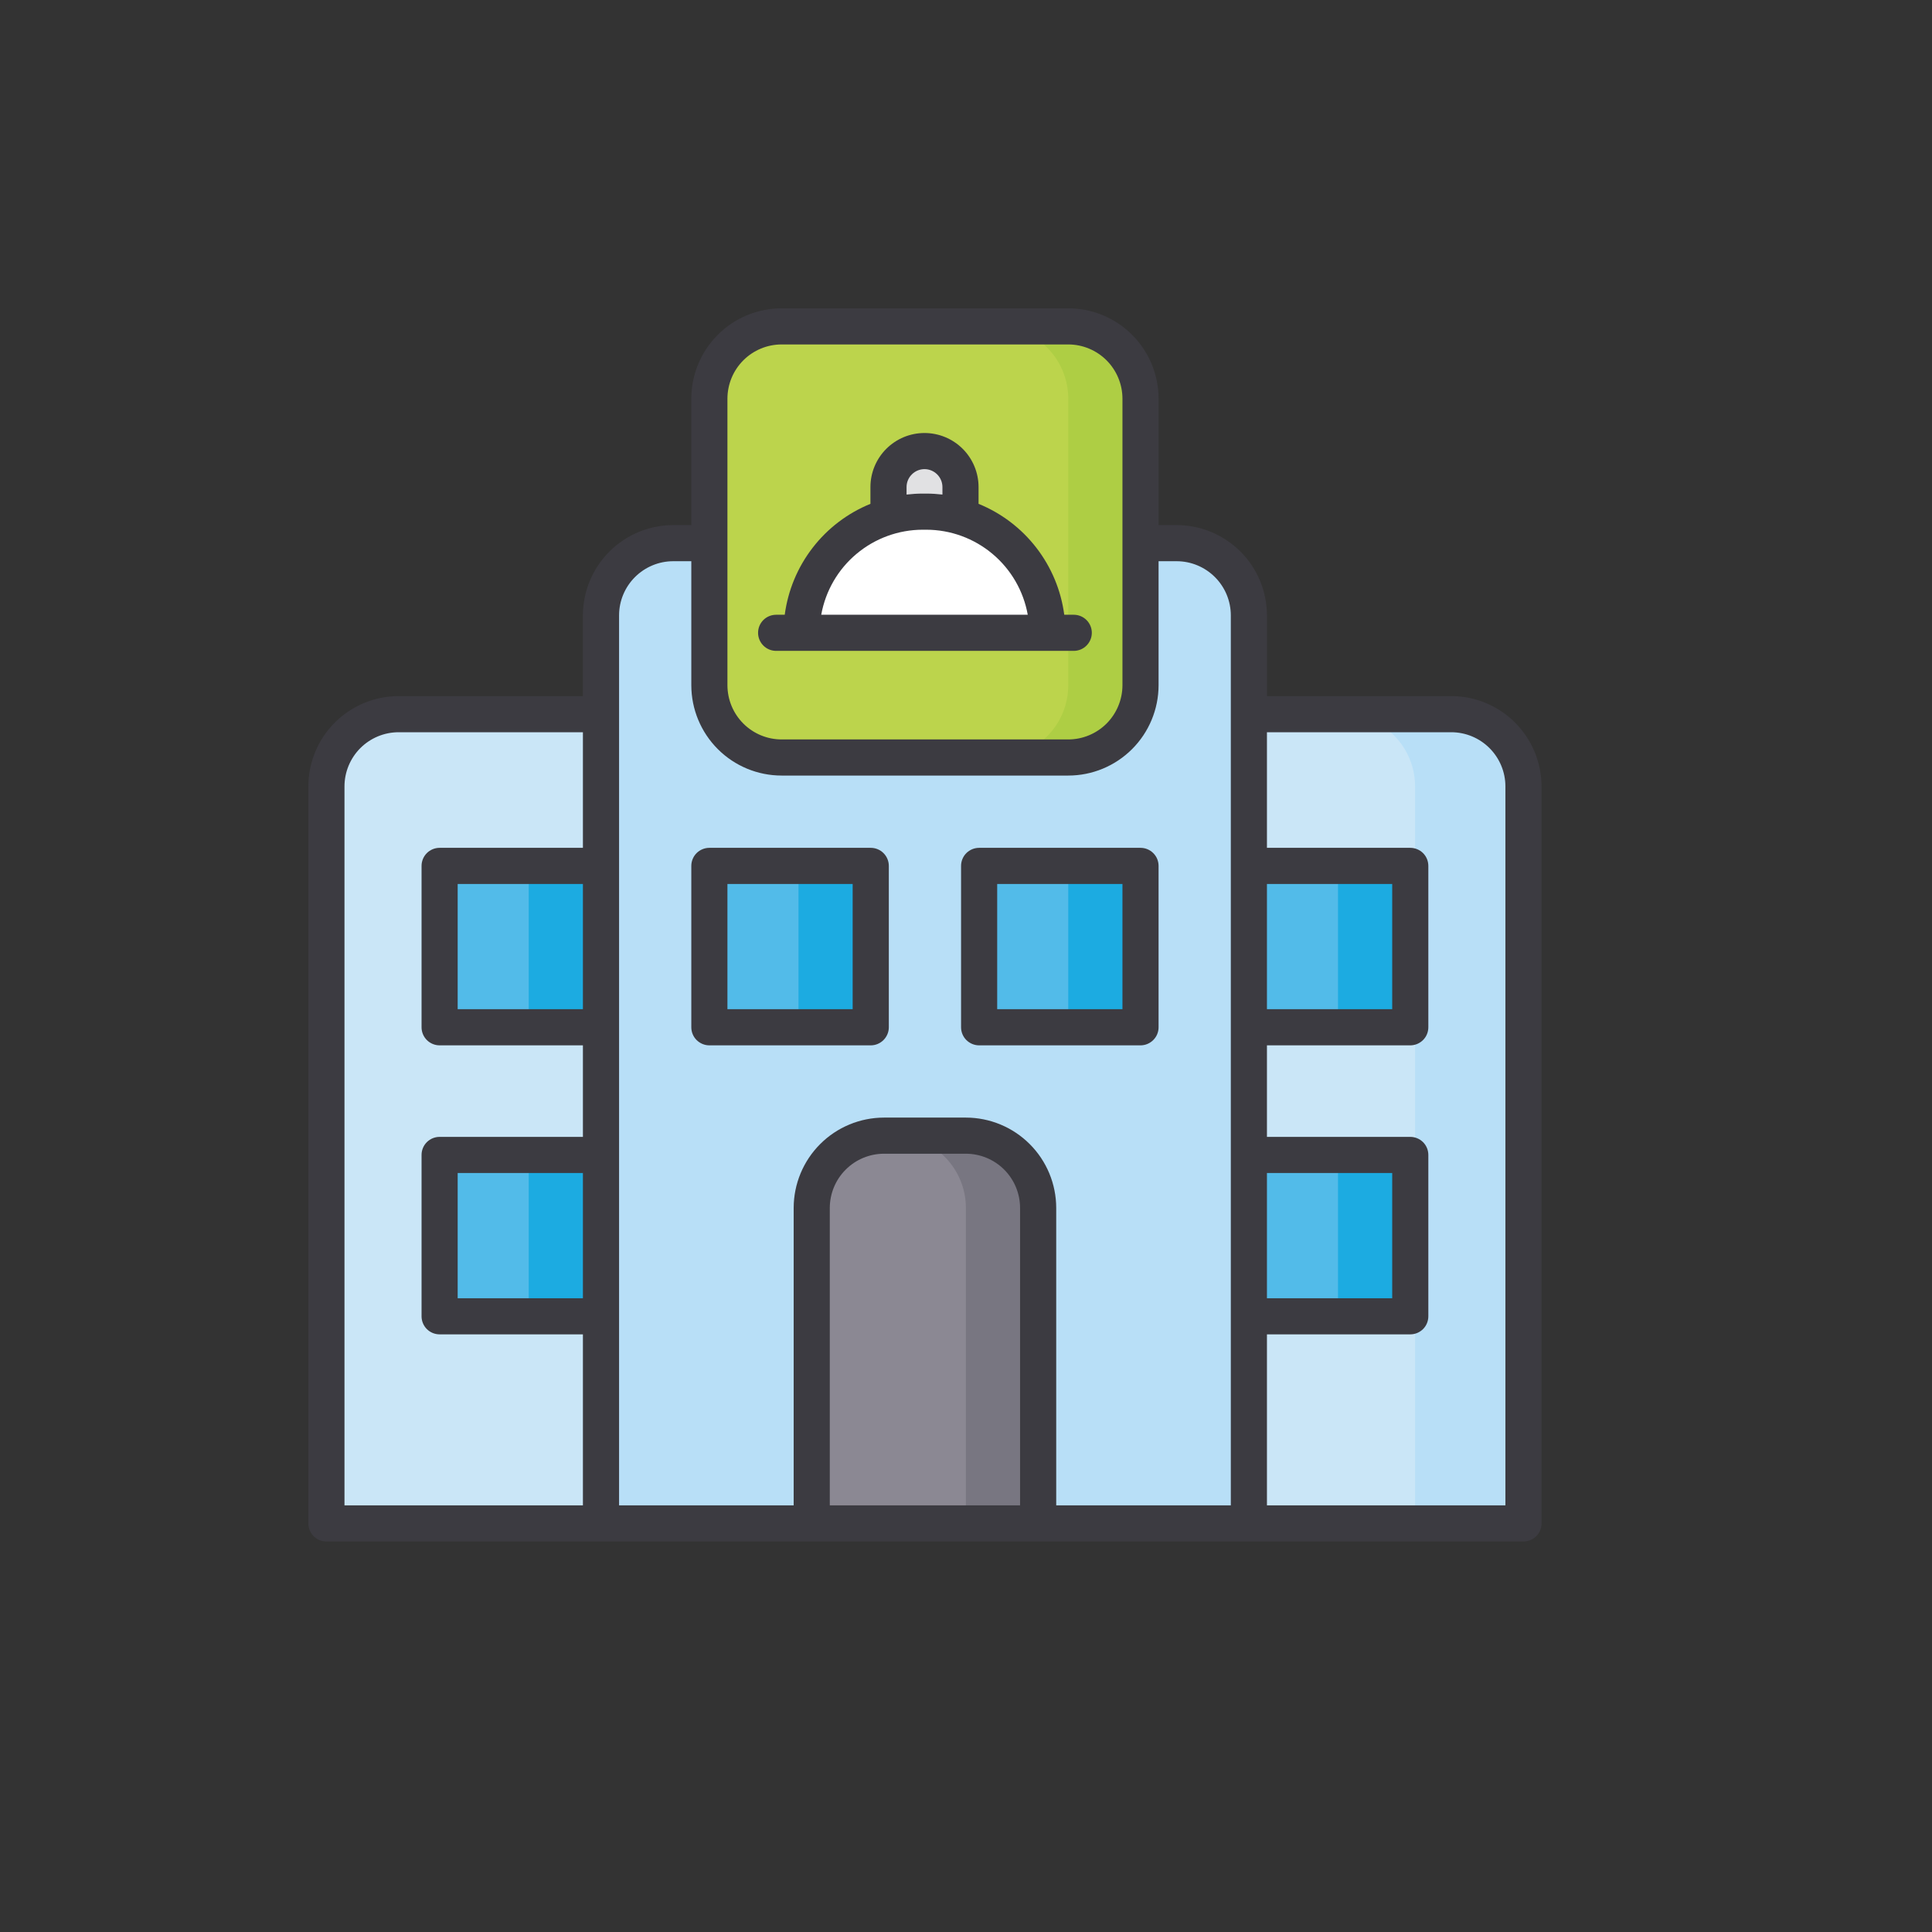 <svg width="56" height="56" viewBox="0 0 56 56" fill="none" xmlns="http://www.w3.org/2000/svg">
<rect x="0" y="0" width="56" height="56" fill="#333333" stroke="none"/>
<g clip-path="url(#clip0_3195_13770)">
<path d="M11.555 20.7H19.863C20.419 20.7 20.951 20.921 21.344 21.314C21.737 21.706 21.958 22.239 21.958 22.795V44.158H9.461V22.795C9.461 22.239 9.682 21.706 10.074 21.314C10.467 20.921 11 20.7 11.555 20.7ZM33.756 20.7H42.064C42.62 20.7 43.152 20.921 43.545 21.314C43.938 21.706 44.158 22.239 44.158 22.795V44.158H31.662V22.795C31.662 22.239 31.882 21.706 32.275 21.314C32.668 20.921 33.201 20.7 33.756 20.7Z" fill="#CAE6F7"/>
<path d="M42.064 20.7H38.923C39.478 20.7 40.011 20.921 40.404 21.314C40.796 21.706 41.017 22.239 41.017 22.795V44.158H44.159V22.795C44.159 22.239 43.938 21.706 43.545 21.314C43.152 20.921 42.62 20.7 42.064 20.7ZM19.514 15.743H34.105C34.661 15.743 35.194 15.964 35.586 16.357C35.979 16.75 36.2 17.282 36.2 17.838V44.158H17.42V17.838C17.42 17.282 17.641 16.75 18.033 16.357C18.426 15.964 18.959 15.743 19.514 15.743Z" fill="#B8DFF7"/>
<path d="M30.964 9.46H22.656C21.499 9.46 20.561 10.398 20.561 11.555V19.863C20.561 21.019 21.499 21.957 22.656 21.957H30.964C32.12 21.957 33.058 21.019 33.058 19.863V11.555C33.058 10.398 32.12 9.46 30.964 9.46Z" fill="#BCD44C"/>
<path d="M30.964 9.46H28.869C29.425 9.46 29.957 9.681 30.35 10.074C30.743 10.466 30.964 10.999 30.964 11.555V19.863C30.964 20.418 30.743 20.951 30.35 21.343C29.957 21.736 29.425 21.957 28.869 21.957H30.964C31.519 21.957 32.052 21.736 32.444 21.343C32.837 20.951 33.058 20.418 33.058 19.863V11.555C33.058 10.999 32.837 10.466 32.444 10.074C32.052 9.681 31.519 9.46 30.964 9.46Z" fill="#AECE44"/>
<path d="M26.797 13.075C26.934 13.075 27.07 13.102 27.197 13.154C27.323 13.207 27.438 13.283 27.535 13.38C27.632 13.477 27.709 13.592 27.761 13.719C27.814 13.845 27.841 13.981 27.841 14.118V15.06H25.754V14.118C25.754 13.981 25.781 13.845 25.833 13.719C25.886 13.592 25.963 13.477 26.059 13.38C26.156 13.284 26.271 13.207 26.398 13.154C26.525 13.102 26.66 13.075 26.797 13.075V13.075Z" fill="#E1E1E3"/>
<path d="M26.746 14.831H26.848C27.779 14.831 28.672 15.2 29.331 15.859C29.99 16.518 30.36 17.411 30.36 18.342H23.234C23.234 17.881 23.325 17.424 23.502 16.998C23.678 16.572 23.937 16.185 24.263 15.859C24.589 15.533 24.976 15.274 25.402 15.098C25.828 14.921 26.285 14.831 26.746 14.831Z" fill="white"/>
<path d="M25.623 32.917H27.996C28.552 32.917 29.085 33.138 29.477 33.531C29.87 33.924 30.091 34.456 30.091 35.012V44.157H23.528V35.012C23.528 34.456 23.749 33.924 24.142 33.531C24.535 33.138 25.067 32.917 25.623 32.917Z" fill="#8B8893"/>
<path d="M27.997 32.917H25.902C26.458 32.917 26.991 33.138 27.383 33.531C27.776 33.924 27.997 34.456 27.997 35.012V44.157H30.091V35.012C30.091 34.456 29.87 33.924 29.478 33.531C29.085 33.138 28.552 32.917 27.997 32.917Z" fill="#787681"/>
<path d="M24.96 25.098H20.841C20.687 25.098 20.561 25.223 20.561 25.378V29.497C20.561 29.651 20.687 29.776 20.841 29.776H24.96C25.114 29.776 25.239 29.651 25.239 29.497V25.378C25.239 25.223 25.114 25.098 24.96 25.098Z" fill="#52BBE9"/>
<path d="M24.96 25.098H22.865C22.939 25.098 23.01 25.128 23.063 25.18C23.115 25.233 23.145 25.304 23.145 25.378V29.497C23.145 29.571 23.115 29.642 23.063 29.694C23.01 29.747 22.939 29.776 22.865 29.776H24.96C25.034 29.776 25.105 29.747 25.157 29.694C25.209 29.642 25.239 29.571 25.239 29.497V25.378C25.239 25.304 25.209 25.233 25.157 25.18C25.105 25.128 25.034 25.098 24.96 25.098Z" fill="#1CABE1"/>
<path d="M32.779 25.098H28.66C28.506 25.098 28.381 25.223 28.381 25.378V29.497C28.381 29.651 28.506 29.776 28.66 29.776H32.779C32.933 29.776 33.058 29.651 33.058 29.497V25.378C33.058 25.223 32.933 25.098 32.779 25.098Z" fill="#52BBE9"/>
<path d="M32.779 25.098H30.685C30.759 25.098 30.83 25.128 30.882 25.18C30.934 25.233 30.964 25.304 30.964 25.378V29.497C30.964 29.571 30.934 29.642 30.882 29.694C30.83 29.747 30.759 29.776 30.685 29.776H32.779C32.853 29.776 32.924 29.747 32.976 29.694C33.029 29.642 33.058 29.571 33.058 29.497V25.378C33.058 25.304 33.029 25.233 32.976 25.18C32.924 25.128 32.853 25.098 32.779 25.098Z" fill="#1CABE1"/>
<path d="M36.2 25.098H40.599C40.672 25.098 40.744 25.128 40.796 25.18C40.848 25.233 40.878 25.304 40.878 25.378V29.497C40.878 29.571 40.848 29.642 40.796 29.694C40.744 29.747 40.672 29.776 40.599 29.776H36.2V25.098Z" fill="#52BBE9"/>
<path d="M40.598 25.098H38.504C38.578 25.098 38.649 25.128 38.701 25.18C38.754 25.233 38.783 25.304 38.783 25.378V29.497C38.783 29.571 38.754 29.642 38.701 29.694C38.649 29.747 38.578 29.776 38.504 29.776H40.598C40.672 29.776 40.743 29.747 40.796 29.694C40.848 29.642 40.878 29.571 40.878 29.497V25.378C40.878 25.304 40.848 25.233 40.796 25.18C40.743 25.128 40.672 25.098 40.598 25.098Z" fill="#1CABE1"/>
<path d="M13.021 25.098H17.42V29.776H13.021C12.947 29.776 12.876 29.747 12.824 29.694C12.772 29.642 12.742 29.571 12.742 29.497V25.378C12.742 25.304 12.772 25.233 12.824 25.18C12.876 25.128 12.947 25.098 13.021 25.098Z" fill="#52BBE9"/>
<path d="M15.325 25.098H17.42V29.776H15.325V25.098Z" fill="#1CABE1"/>
<path d="M36.2 33.476H40.599C40.672 33.476 40.744 33.505 40.796 33.558C40.848 33.61 40.878 33.681 40.878 33.755V37.874C40.878 37.948 40.848 38.019 40.796 38.072C40.744 38.124 40.672 38.154 40.599 38.154H36.2V33.476Z" fill="#52BBE9"/>
<path d="M40.598 33.476H38.504C38.578 33.476 38.649 33.505 38.701 33.558C38.754 33.61 38.783 33.681 38.783 33.755V37.874C38.783 37.948 38.754 38.019 38.701 38.072C38.649 38.124 38.578 38.154 38.504 38.154H40.598C40.672 38.154 40.743 38.124 40.796 38.072C40.848 38.019 40.878 37.948 40.878 37.874V33.755C40.878 33.681 40.848 33.61 40.796 33.558C40.743 33.505 40.672 33.476 40.598 33.476Z" fill="#1CABE1"/>
<path d="M13.021 33.476H17.42V38.154H13.021C12.947 38.154 12.876 38.124 12.824 38.072C12.772 38.019 12.742 37.948 12.742 37.874V33.755C12.742 33.681 12.772 33.61 12.824 33.558C12.876 33.505 12.947 33.476 13.021 33.476Z" fill="#52BBE9"/>
<path d="M15.325 33.476H17.42V38.154H15.325V33.476Z" fill="#1CABE1"/>
<path d="M25.239 24.575H20.561C20.423 24.575 20.29 24.63 20.191 24.728C20.093 24.826 20.038 24.96 20.038 25.098V29.776C20.038 29.915 20.093 30.048 20.191 30.146C20.29 30.244 20.423 30.3 20.561 30.3H25.239C25.378 30.3 25.511 30.244 25.609 30.146C25.707 30.048 25.763 29.915 25.763 29.776V25.098C25.763 24.96 25.707 24.826 25.609 24.728C25.511 24.63 25.378 24.575 25.239 24.575ZM24.715 29.252H21.085V25.622H24.715V29.252ZM42.064 20.177H36.723V17.838C36.723 17.144 36.447 16.478 35.956 15.987C35.465 15.497 34.8 15.22 34.105 15.22H33.582V11.555C33.581 10.86 33.305 10.195 32.814 9.704C32.323 9.213 31.658 8.937 30.964 8.937H22.656C21.962 8.937 21.296 9.213 20.806 9.704C20.315 10.195 20.039 10.86 20.038 11.555V15.22H19.514C18.82 15.22 18.155 15.497 17.664 15.987C17.173 16.478 16.897 17.144 16.896 17.838V20.177H11.556C10.861 20.177 10.196 20.453 9.705 20.944C9.214 21.435 8.938 22.101 8.938 22.795V44.158C8.938 44.297 8.993 44.43 9.091 44.528C9.189 44.626 9.322 44.681 9.461 44.681H44.159C44.297 44.681 44.431 44.626 44.529 44.528C44.627 44.43 44.682 44.297 44.682 44.158V22.795C44.681 22.101 44.405 21.435 43.914 20.944C43.424 20.453 42.758 20.177 42.064 20.177ZM16.896 37.63H13.266V34H16.896V37.63ZM16.896 29.252H13.266V25.622H16.896V29.252ZM16.896 24.575H12.742C12.604 24.575 12.47 24.63 12.372 24.728C12.274 24.826 12.219 24.96 12.219 25.098V29.776C12.219 29.915 12.274 30.048 12.372 30.146C12.47 30.244 12.604 30.3 12.742 30.3H16.896V32.953H12.742C12.604 32.953 12.47 33.008 12.372 33.106C12.274 33.204 12.219 33.337 12.219 33.476V38.154C12.219 38.292 12.274 38.426 12.372 38.524C12.47 38.622 12.604 38.677 12.742 38.677H16.896V43.634H9.985V22.795C9.985 22.378 10.151 21.979 10.445 21.684C10.74 21.39 11.139 21.224 11.556 21.224H16.896V24.575ZM21.085 11.555C21.086 11.138 21.251 10.739 21.546 10.444C21.84 10.15 22.239 9.984 22.656 9.984H30.964C31.38 9.984 31.779 10.15 32.074 10.444C32.368 10.739 32.534 11.138 32.535 11.555V19.862C32.534 20.279 32.368 20.678 32.074 20.973C31.779 21.267 31.38 21.433 30.964 21.433H22.656C22.239 21.433 21.84 21.267 21.546 20.973C21.251 20.678 21.086 20.279 21.085 19.862V11.555ZM29.567 43.634H24.052V35.012C24.053 34.596 24.218 34.196 24.513 33.902C24.807 33.607 25.206 33.442 25.623 33.441H27.997C28.413 33.442 28.812 33.607 29.107 33.902C29.401 34.196 29.567 34.596 29.567 35.012V43.634ZM35.676 43.634H30.615V35.012C30.614 34.318 30.338 33.652 29.847 33.162C29.356 32.671 28.691 32.395 27.997 32.394H25.623C24.929 32.395 24.263 32.671 23.773 33.162C23.282 33.652 23.006 34.318 23.005 35.012V43.634H17.944V17.838C17.944 17.421 18.11 17.022 18.404 16.728C18.699 16.433 19.098 16.267 19.514 16.267H20.038V19.862C20.039 20.556 20.315 21.222 20.806 21.713C21.296 22.204 21.962 22.48 22.656 22.48H30.964C31.658 22.48 32.323 22.204 32.814 21.713C33.305 21.222 33.581 20.556 33.582 19.862V16.267H34.105C34.522 16.267 34.921 16.433 35.216 16.728C35.51 17.022 35.676 17.421 35.676 17.838V43.634ZM36.723 25.622H40.354V29.252H36.723V25.622ZM36.723 34H40.354V37.63H36.723V34ZM43.635 43.634H36.723V38.677H40.877C41.016 38.677 41.149 38.622 41.248 38.524C41.346 38.426 41.401 38.292 41.401 38.154V33.476C41.401 33.337 41.346 33.204 41.248 33.106C41.149 33.008 41.016 32.953 40.877 32.953H36.723V30.3H40.877C41.016 30.3 41.149 30.244 41.248 30.146C41.346 30.048 41.401 29.915 41.401 29.776V25.098C41.401 24.96 41.346 24.826 41.248 24.728C41.149 24.63 41.016 24.575 40.877 24.575H36.723V21.224H42.064C42.481 21.224 42.88 21.39 43.174 21.684C43.469 21.979 43.635 22.378 43.635 22.795V43.634ZM22.497 18.866H31.123C31.262 18.866 31.395 18.811 31.493 18.712C31.591 18.614 31.647 18.481 31.647 18.342C31.647 18.203 31.591 18.07 31.493 17.972C31.395 17.874 31.262 17.819 31.123 17.819H30.848C30.754 17.111 30.475 16.441 30.039 15.877C29.603 15.312 29.025 14.873 28.364 14.604V14.118C28.364 13.703 28.199 13.304 27.905 13.01C27.611 12.716 27.212 12.551 26.797 12.551C26.381 12.551 25.983 12.716 25.689 13.01C25.395 13.304 25.23 13.703 25.23 14.118V14.604C24.569 14.873 23.991 15.312 23.555 15.877C23.119 16.441 22.84 17.111 22.746 17.819H22.497C22.358 17.819 22.224 17.874 22.126 17.972C22.028 18.07 21.973 18.203 21.973 18.342C21.973 18.481 22.028 18.614 22.126 18.712C22.224 18.811 22.358 18.866 22.497 18.866ZM26.277 14.118C26.277 13.98 26.332 13.848 26.43 13.751C26.527 13.653 26.659 13.598 26.797 13.598C26.935 13.598 27.067 13.653 27.165 13.751C27.262 13.848 27.317 13.98 27.317 14.118V14.335C27.161 14.317 27.005 14.307 26.848 14.307H26.746C26.59 14.307 26.433 14.317 26.277 14.335V14.118ZM26.746 15.354H26.848C27.549 15.355 28.228 15.602 28.766 16.053C29.304 16.503 29.666 17.128 29.79 17.819H23.804C23.928 17.128 24.29 16.503 24.828 16.053C25.366 15.602 26.045 15.355 26.746 15.354ZM33.058 24.575H28.381C28.242 24.575 28.109 24.63 28.01 24.728C27.912 24.826 27.857 24.96 27.857 25.098V29.776C27.857 29.915 27.912 30.048 28.01 30.146C28.109 30.244 28.242 30.3 28.381 30.3H33.058C33.197 30.3 33.33 30.244 33.428 30.146C33.527 30.048 33.582 29.915 33.582 29.776V25.098C33.582 24.96 33.527 24.826 33.428 24.728C33.33 24.63 33.197 24.575 33.058 24.575ZM32.535 29.252H28.904V25.622H32.535V29.252Z" fill="#3C3B41"/>
</g>
<defs>
<clipPath id="clip0_3195_13770">
<rect width="35.745" height="35.745" fill="white" transform="translate(8.938 8.937)"/>
</clipPath>
</defs>
</svg>

